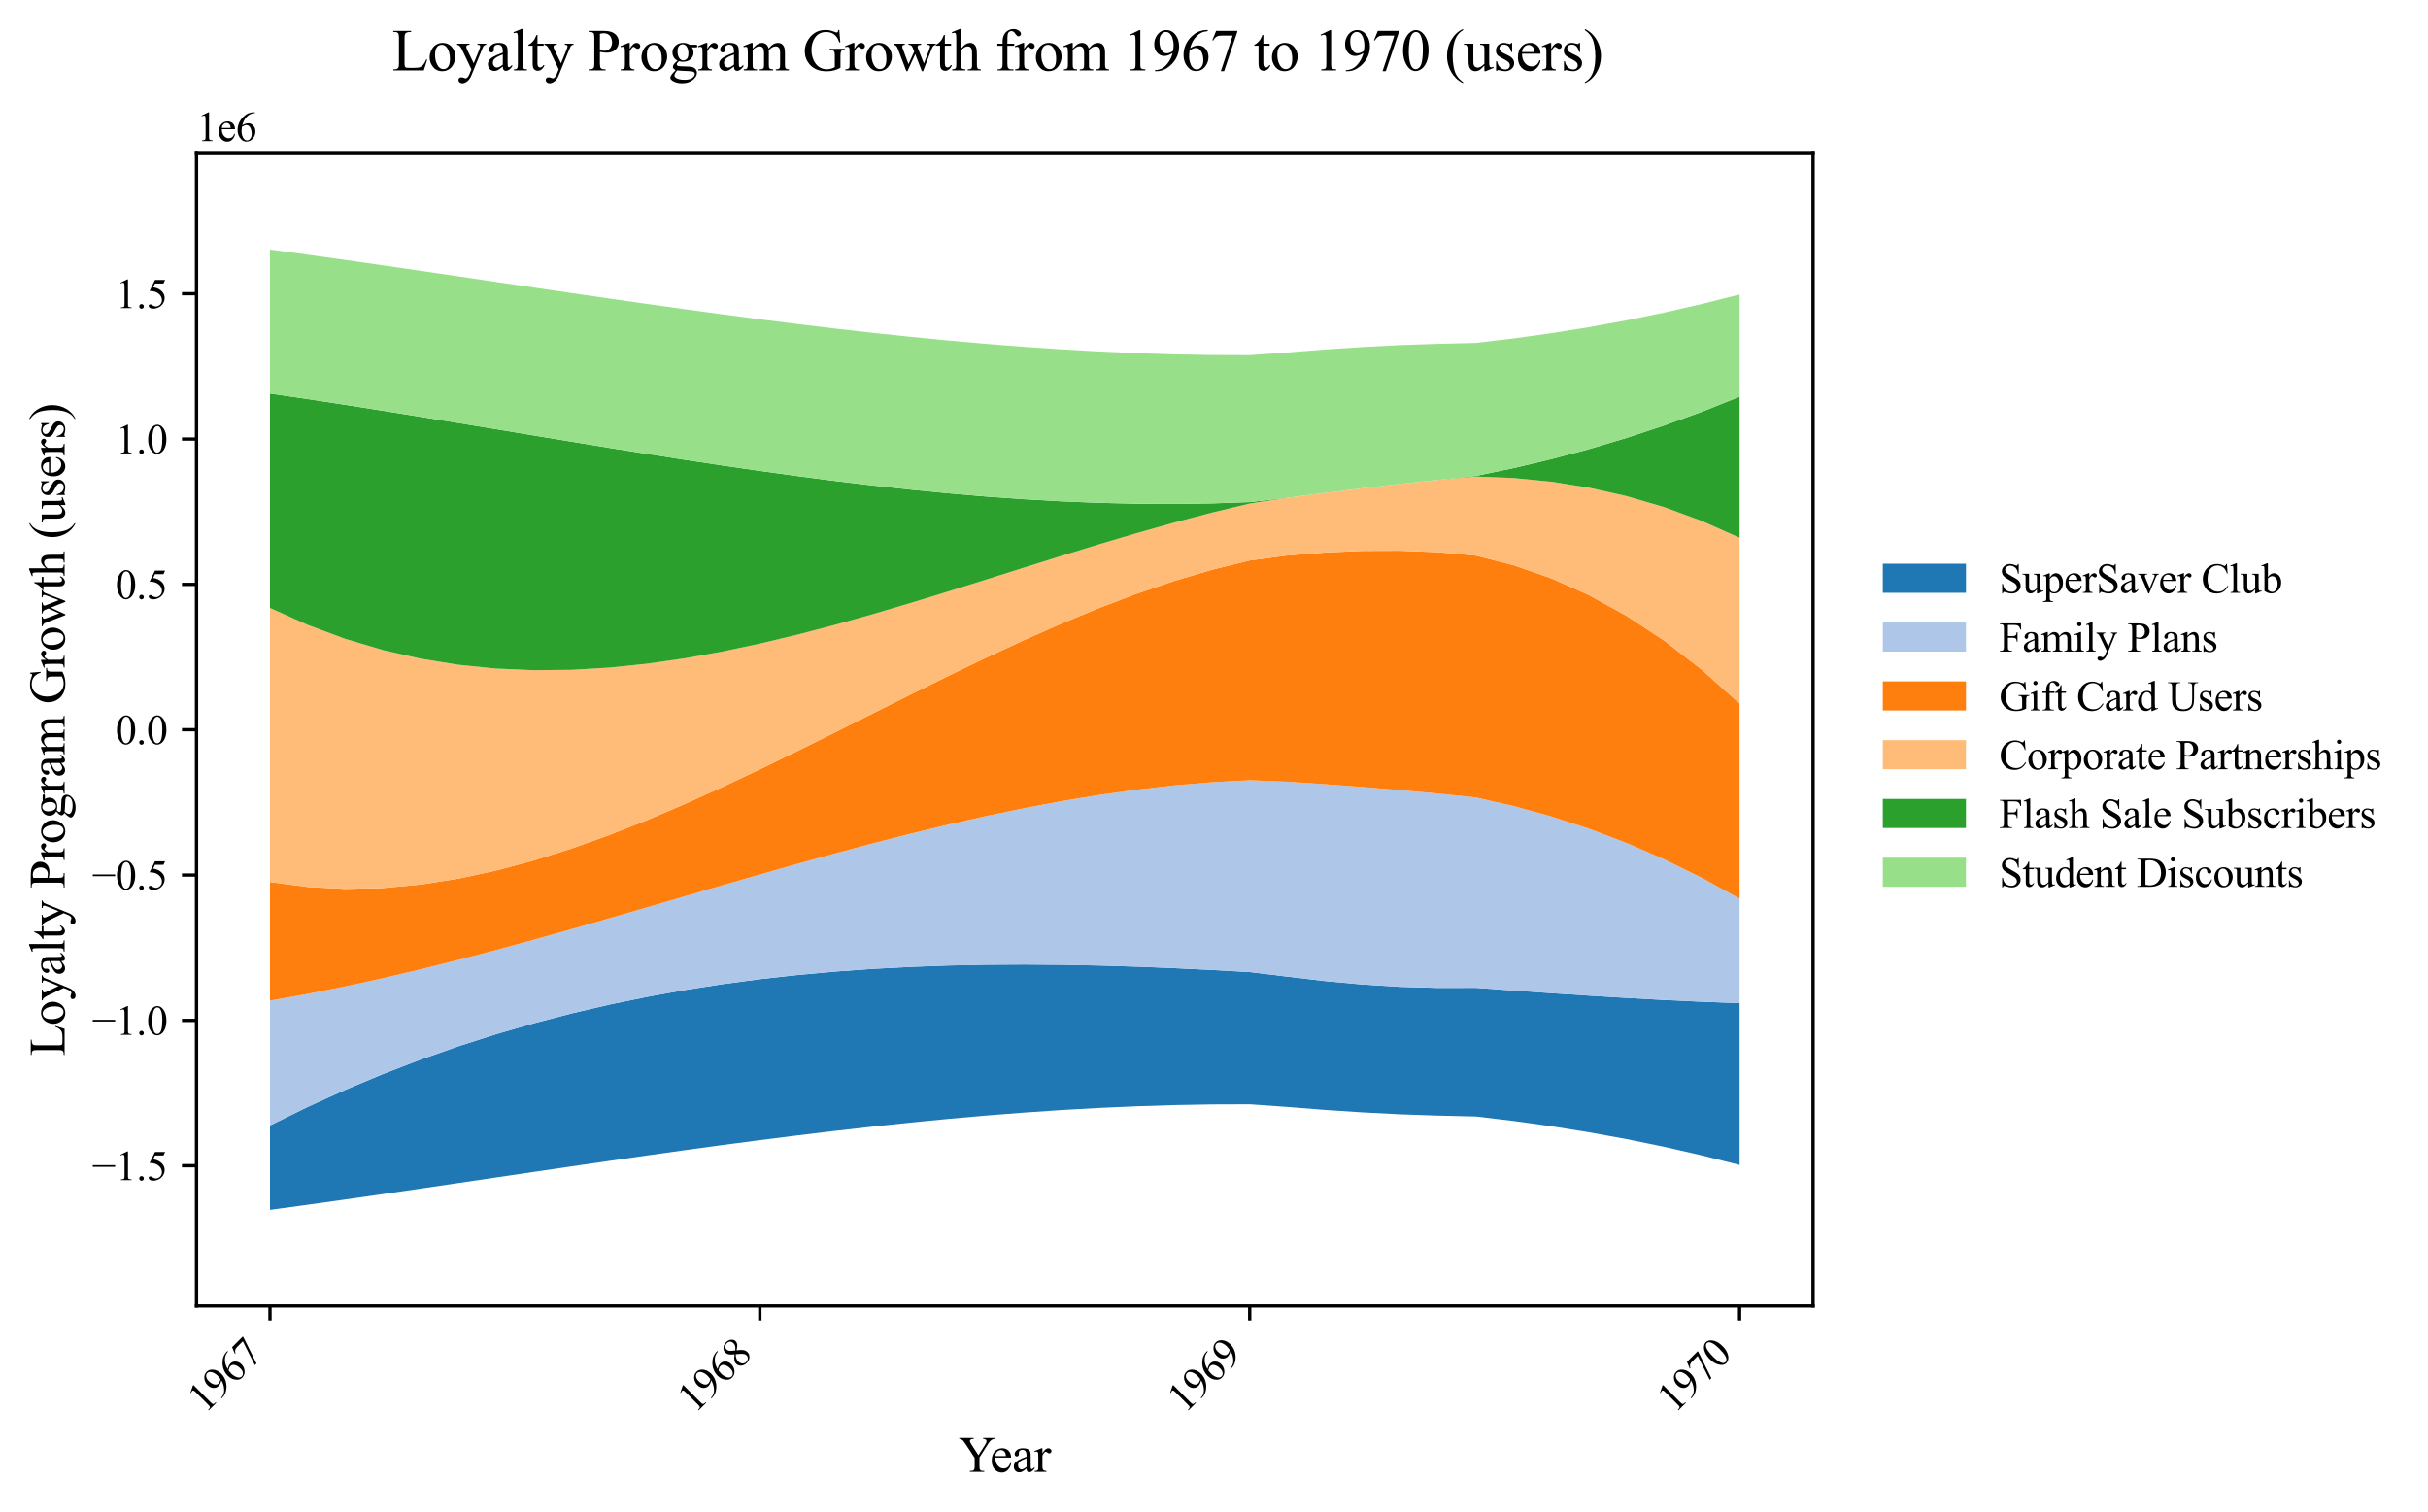 <?xml version="1.0" encoding="utf-8" standalone="no"?>
<!DOCTYPE svg PUBLIC "-//W3C//DTD SVG 1.1//EN"
  "http://www.w3.org/Graphics/SVG/1.1/DTD/svg11.dtd">
<svg xmlns:xlink="http://www.w3.org/1999/xlink" width="583.962pt" height="363.785pt" viewBox="0 0 583.962 363.785" xmlns="http://www.w3.org/2000/svg" version="1.1">
 <defs>
  <style type="text/css">*{stroke-linejoin: round; stroke-linecap: butt}</style>
 </defs>
 <g id="figure_1">
  <g id="patch_1">
   <path d="M 0 363.785 
L 583.962 363.785 
L 583.962 0 
L 0 0 
z
" style="fill: #ffffff"/>
  </g>
  <g id="axes_1">
   <g id="patch_2">
    <path d="M 47.261 314.121 
L 436.061 314.121 
L 436.061 36.921 
L 47.261 36.921 
z
" style="fill: #ffffff"/>
   </g>
   <g id="PolyCollection_1">
    <path d="M 64.934 270.701 
L 64.934 291.021 
L 73.997 289.784 
L 83.06 288.513 
L 92.122 287.215 
L 101.185 285.896 
L 110.248 284.564 
L 119.311 283.225 
L 128.374 281.886 
L 137.437 280.555 
L 146.5 279.237 
L 155.563 277.94 
L 164.626 276.67 
L 173.689 275.435 
L 182.752 274.242 
L 191.815 273.097 
L 200.878 272.006 
L 209.941 270.978 
L 219.004 270.019 
L 228.067 269.135 
L 237.129 268.334 
L 246.192 267.622 
L 255.255 267.006 
L 264.318 266.494 
L 273.381 266.092 
L 282.444 265.806 
L 291.507 265.644 
L 300.57 265.613 
L 309.633 266.256 
L 318.696 266.972 
L 327.759 267.57 
L 336.822 268.033 
L 345.885 268.342 
L 354.948 268.553 
L 364.011 269.628 
L 373.074 270.889 
L 382.136 272.342 
L 391.199 273.994 
L 400.262 275.852 
L 409.325 277.924 
L 418.388 280.215 
L 418.388 241.305 
L 418.388 241.305 
L 409.325 240.955 
L 400.262 240.528 
L 391.199 240.033 
L 382.136 239.482 
L 373.074 238.886 
L 364.011 238.256 
L 354.948 237.603 
L 345.885 237.624 
L 336.822 237.373 
L 327.759 236.815 
L 318.696 235.984 
L 309.633 234.916 
L 300.57 233.821 
L 291.507 233.317 
L 282.444 232.878 
L 273.381 232.515 
L 264.318 232.24 
L 255.255 232.064 
L 246.192 231.997 
L 237.129 232.051 
L 228.067 232.236 
L 219.004 232.565 
L 209.941 233.047 
L 200.878 233.694 
L 191.815 234.517 
L 182.752 235.527 
L 173.689 236.735 
L 164.626 238.152 
L 155.563 239.79 
L 146.5 241.658 
L 137.437 243.769 
L 128.374 246.133 
L 119.311 248.761 
L 110.248 251.665 
L 101.185 254.855 
L 92.122 258.342 
L 83.06 262.139 
L 73.997 266.254 
L 64.934 270.701 
z
" clip-path="url(#p65c1b4fc98)" style="fill: #1f77b4"/>
   </g>
   <g id="PolyCollection_2">
    <path d="M 64.934 240.685 
L 64.934 270.701 
L 73.997 266.254 
L 83.06 262.139 
L 92.122 258.342 
L 101.185 254.855 
L 110.248 251.665 
L 119.311 248.761 
L 128.374 246.133 
L 137.437 243.769 
L 146.5 241.658 
L 155.563 239.79 
L 164.626 238.152 
L 173.689 236.735 
L 182.752 235.527 
L 191.815 234.517 
L 200.878 233.694 
L 209.941 233.047 
L 219.004 232.565 
L 228.067 232.236 
L 237.129 232.051 
L 246.192 231.997 
L 255.255 232.064 
L 264.318 232.24 
L 273.381 232.515 
L 282.444 232.878 
L 291.507 233.317 
L 300.57 233.821 
L 309.633 234.916 
L 318.696 235.984 
L 327.759 236.815 
L 336.822 237.373 
L 345.885 237.624 
L 354.948 237.603 
L 364.011 238.256 
L 373.074 238.886 
L 382.136 239.482 
L 391.199 240.033 
L 400.262 240.528 
L 409.325 240.955 
L 418.388 241.305 
L 418.388 216.165 
L 418.388 216.165 
L 409.325 211.165 
L 400.262 206.706 
L 391.199 202.768 
L 382.136 199.331 
L 373.074 196.375 
L 364.011 193.88 
L 354.948 191.827 
L 345.885 190.881 
L 336.822 190.067 
L 327.759 189.317 
L 318.696 188.635 
L 309.633 188.027 
L 300.57 187.671 
L 291.507 188.154 
L 282.444 188.92 
L 273.381 189.949 
L 264.318 191.221 
L 255.255 192.717 
L 246.192 194.417 
L 237.129 196.301 
L 228.067 198.348 
L 219.004 200.541 
L 209.941 202.857 
L 200.878 205.279 
L 191.815 207.785 
L 182.752 210.356 
L 173.689 212.973 
L 164.626 215.614 
L 155.563 218.262 
L 146.5 220.895 
L 137.437 223.494 
L 128.374 226.04 
L 119.311 228.512 
L 110.248 230.89 
L 101.185 233.155 
L 92.122 235.287 
L 83.06 237.266 
L 73.997 239.072 
L 64.934 240.685 
z
" clip-path="url(#p65c1b4fc98)" style="fill: #aec7e8"/>
   </g>
   <g id="PolyCollection_3">
    <path d="M 64.934 212.151 
L 64.934 240.685 
L 73.997 239.072 
L 83.06 237.266 
L 92.122 235.287 
L 101.185 233.155 
L 110.248 230.89 
L 119.311 228.512 
L 128.374 226.04 
L 137.437 223.494 
L 146.5 220.895 
L 155.563 218.262 
L 164.626 215.614 
L 173.689 212.973 
L 182.752 210.356 
L 191.815 207.785 
L 200.878 205.279 
L 209.941 202.857 
L 219.004 200.541 
L 228.067 198.348 
L 237.129 196.301 
L 246.192 194.417 
L 255.255 192.717 
L 264.318 191.221 
L 273.381 189.949 
L 282.444 188.92 
L 291.507 188.154 
L 300.57 187.671 
L 309.633 188.027 
L 318.696 188.635 
L 327.759 189.317 
L 336.822 190.067 
L 345.885 190.881 
L 354.948 191.827 
L 364.011 193.88 
L 373.074 196.375 
L 382.136 199.331 
L 391.199 202.768 
L 400.262 206.706 
L 409.325 211.165 
L 418.388 216.165 
L 418.388 169.227 
L 418.388 169.227 
L 409.325 161.119 
L 400.262 154.101 
L 391.199 148.124 
L 382.136 143.139 
L 373.074 139.096 
L 364.011 135.947 
L 354.948 133.643 
L 345.885 132.82 
L 336.822 132.473 
L 327.759 132.505 
L 318.696 132.893 
L 309.633 133.609 
L 300.57 134.806 
L 291.507 137.04 
L 282.444 139.725 
L 273.381 142.814 
L 264.318 146.256 
L 255.255 150.003 
L 246.192 154.006 
L 237.129 158.215 
L 228.067 162.582 
L 219.004 167.057 
L 209.941 171.591 
L 200.878 176.136 
L 191.815 180.641 
L 182.752 185.059 
L 173.689 189.34 
L 164.626 193.434 
L 155.563 197.293 
L 146.5 200.868 
L 137.437 204.11 
L 128.374 206.969 
L 119.311 209.397 
L 110.248 211.344 
L 101.185 212.761 
L 92.122 213.599 
L 83.06 213.81 
L 73.997 213.344 
L 64.934 212.151 
z
" clip-path="url(#p65c1b4fc98)" style="fill: #ff7f0e"/>
   </g>
   <g id="PolyCollection_4">
    <path d="M 64.934 146.235 
L 64.934 212.151 
L 73.997 213.344 
L 83.06 213.81 
L 92.122 213.599 
L 101.185 212.761 
L 110.248 211.344 
L 119.311 209.397 
L 128.374 206.969 
L 137.437 204.11 
L 146.5 200.868 
L 155.563 197.293 
L 164.626 193.434 
L 173.689 189.34 
L 182.752 185.059 
L 191.815 180.641 
L 200.878 176.136 
L 209.941 171.591 
L 219.004 167.057 
L 228.067 162.582 
L 237.129 158.215 
L 246.192 154.006 
L 255.255 150.003 
L 264.318 146.256 
L 273.381 142.814 
L 282.444 139.725 
L 291.507 137.04 
L 300.57 134.806 
L 309.633 133.609 
L 318.696 132.893 
L 327.759 132.505 
L 336.822 132.473 
L 345.885 132.82 
L 354.948 133.643 
L 364.011 135.947 
L 373.074 139.096 
L 382.136 143.139 
L 391.199 148.124 
L 400.262 154.101 
L 409.325 161.119 
L 418.388 169.227 
L 418.388 129.359 
L 418.388 129.359 
L 409.325 125.321 
L 400.262 121.991 
L 391.199 119.33 
L 382.136 117.301 
L 373.074 115.865 
L 364.011 114.984 
L 354.948 114.619 
L 345.885 115.417 
L 336.822 116.385 
L 327.759 117.437 
L 318.696 118.557 
L 309.633 119.734 
L 300.57 121.126 
L 291.507 123.302 
L 282.444 125.688 
L 273.381 128.246 
L 264.318 130.936 
L 255.255 133.722 
L 246.192 136.563 
L 237.129 139.423 
L 228.067 142.263 
L 219.004 145.045 
L 209.941 147.729 
L 200.878 150.278 
L 191.815 152.654 
L 182.752 154.818 
L 173.689 156.732 
L 164.626 158.357 
L 155.563 159.656 
L 146.5 160.589 
L 137.437 161.119 
L 128.374 161.207 
L 119.311 160.815 
L 110.248 159.905 
L 101.185 158.437 
L 92.122 156.375 
L 83.06 153.68 
L 73.997 150.312 
L 64.934 146.235 
z
" clip-path="url(#p65c1b4fc98)" style="fill: #ffbb78"/>
   </g>
   <g id="PolyCollection_5">
    <path d="M 64.934 94.667 
L 64.934 146.235 
L 73.997 150.312 
L 83.06 153.68 
L 92.122 156.375 
L 101.185 158.437 
L 110.248 159.905 
L 119.311 160.815 
L 128.374 161.207 
L 137.437 161.119 
L 146.5 160.589 
L 155.563 159.656 
L 164.626 158.357 
L 173.689 156.732 
L 182.752 154.818 
L 191.815 152.654 
L 200.878 150.278 
L 209.941 147.729 
L 219.004 145.045 
L 228.067 142.263 
L 237.129 139.423 
L 246.192 136.563 
L 255.255 133.722 
L 264.318 130.936 
L 273.381 128.246 
L 282.444 125.688 
L 291.507 123.302 
L 300.57 121.126 
L 309.633 119.734 
L 318.696 118.557 
L 327.759 117.437 
L 336.822 116.385 
L 345.885 115.417 
L 354.948 114.619 
L 364.011 114.984 
L 373.074 115.865 
L 382.136 117.301 
L 391.199 119.33 
L 400.262 121.991 
L 409.325 125.321 
L 418.388 129.359 
L 418.388 95.426 
L 418.388 95.426 
L 409.325 99.038 
L 400.262 102.336 
L 391.199 105.331 
L 382.136 108.033 
L 373.074 110.451 
L 364.011 112.596 
L 354.948 114.476 
L 345.885 115.417 
L 336.822 116.385 
L 327.759 117.437 
L 318.696 118.557 
L 309.633 119.734 
L 300.57 120.776 
L 291.507 121.088 
L 282.444 121.215 
L 273.381 121.167 
L 264.318 120.955 
L 255.255 120.588 
L 246.192 120.076 
L 237.129 119.43 
L 228.067 118.658 
L 219.004 117.77 
L 209.941 116.778 
L 200.878 115.69 
L 191.815 114.517 
L 182.752 113.268 
L 173.689 111.954 
L 164.626 110.584 
L 155.563 109.168 
L 146.5 107.716 
L 137.437 106.238 
L 128.374 104.744 
L 119.311 103.244 
L 110.248 101.748 
L 101.185 100.265 
L 92.122 98.805 
L 83.06 97.379 
L 73.997 95.997 
L 64.934 94.667 
z
" clip-path="url(#p65c1b4fc98)" style="fill: #2ca02c"/>
   </g>
   <g id="PolyCollection_6">
    <path d="M 64.934 60.021 
L 64.934 94.667 
L 73.997 95.997 
L 83.06 97.379 
L 92.122 98.805 
L 101.185 100.265 
L 110.248 101.748 
L 119.311 103.244 
L 128.374 104.744 
L 137.437 106.238 
L 146.5 107.716 
L 155.563 109.168 
L 164.626 110.584 
L 173.689 111.954 
L 182.752 113.268 
L 191.815 114.517 
L 200.878 115.69 
L 209.941 116.778 
L 219.004 117.77 
L 228.067 118.658 
L 237.129 119.43 
L 246.192 120.076 
L 255.255 120.588 
L 264.318 120.955 
L 273.381 121.167 
L 282.444 121.215 
L 291.507 121.088 
L 300.57 120.776 
L 309.633 119.734 
L 318.696 118.557 
L 327.759 117.437 
L 336.822 116.385 
L 345.885 115.417 
L 354.948 114.476 
L 364.011 112.596 
L 373.074 110.451 
L 382.136 108.033 
L 391.199 105.331 
L 400.262 102.336 
L 409.325 99.038 
L 418.388 95.426 
L 418.388 70.828 
L 418.388 70.828 
L 409.325 73.119 
L 400.262 75.19 
L 391.199 77.049 
L 382.136 78.701 
L 373.074 80.154 
L 364.011 81.414 
L 354.948 82.49 
L 345.885 82.7 
L 336.822 83.01 
L 327.759 83.472 
L 318.696 84.07 
L 309.633 84.787 
L 300.57 85.429 
L 291.507 85.398 
L 282.444 85.236 
L 273.381 84.951 
L 264.318 84.548 
L 255.255 84.036 
L 246.192 83.421 
L 237.129 82.709 
L 228.067 81.908 
L 219.004 81.024 
L 209.941 80.064 
L 200.878 79.036 
L 191.815 77.946 
L 182.752 76.801 
L 173.689 75.607 
L 164.626 74.372 
L 155.563 73.103 
L 146.5 71.806 
L 137.437 70.488 
L 128.374 69.156 
L 119.311 67.817 
L 110.248 66.479 
L 101.185 65.146 
L 92.122 63.828 
L 83.06 62.529 
L 73.997 61.258 
L 64.934 60.021 
z
" clip-path="url(#p65c1b4fc98)" style="fill: #98df8a"/>
   </g>
   <g id="matplotlib.axis_1">
    <g id="xtick_1">
     <g id="line2d_1">
      <defs>
       <path id="m65a6ef1fe1" d="M 0 0 
L 0 3.5 
" style="stroke: #000000; stroke-width: 0.8"/>
      </defs>
      <g>
       <use xlink:href="#m65a6ef1fe1" x="64.934" y="314.121" style="stroke: #000000; stroke-width: 0.8"/>
      </g>
     </g>
     <g id="text_1">
      <!-- 1967 -->
      <g transform="translate(49.279 340.173) rotate(-45) scale(0.1 -0.1)">
       <defs>
        <path id="TimesNewRomanPSMT-31" d="M 750 3822 
L 1781 4325 
L 1884 4325 
L 1884 747 
Q 1884 391 1914 303 
Q 1944 216 2037 169 
Q 2131 122 2419 116 
L 2419 0 
L 825 0 
L 825 116 
Q 1125 122 1212 167 
Q 1300 213 1334 289 
Q 1369 366 1369 747 
L 1369 3034 
Q 1369 3497 1338 3628 
Q 1316 3728 1258 3775 
Q 1200 3822 1119 3822 
Q 1003 3822 797 3725 
L 750 3822 
z
" transform="scale(0.016)"/>
        <path id="TimesNewRomanPSMT-39" d="M 338 -88 
L 338 28 
Q 744 34 1094 217 
Q 1444 400 1770 856 
Q 2097 1313 2225 1859 
Q 1734 1544 1338 1544 
Q 891 1544 572 1889 
Q 253 2234 253 2806 
Q 253 3363 572 3797 
Q 956 4325 1575 4325 
Q 2097 4325 2469 3894 
Q 2925 3359 2925 2575 
Q 2925 1869 2578 1258 
Q 2231 647 1613 244 
Q 1109 -88 516 -88 
L 338 -88 
z
M 2275 2091 
Q 2331 2497 2331 2741 
Q 2331 3044 2228 3395 
Q 2125 3747 1936 3934 
Q 1747 4122 1506 4122 
Q 1228 4122 1018 3872 
Q 809 3622 809 3128 
Q 809 2469 1088 2097 
Q 1291 1828 1588 1828 
Q 1731 1828 1928 1897 
Q 2125 1966 2275 2091 
z
" transform="scale(0.016)"/>
        <path id="TimesNewRomanPSMT-36" d="M 2869 4325 
L 2869 4209 
Q 2456 4169 2195 4045 
Q 1934 3922 1679 3669 
Q 1425 3416 1258 3105 
Q 1091 2794 978 2366 
Q 1428 2675 1881 2675 
Q 2316 2675 2634 2325 
Q 2953 1975 2953 1425 
Q 2953 894 2631 456 
Q 2244 -75 1606 -75 
Q 1172 -75 869 213 
Q 275 772 275 1663 
Q 275 2231 503 2743 
Q 731 3256 1154 3653 
Q 1578 4050 1965 4187 
Q 2353 4325 2688 4325 
L 2869 4325 
z
M 925 2138 
Q 869 1716 869 1456 
Q 869 1156 980 804 
Q 1091 453 1309 247 
Q 1469 100 1697 100 
Q 1969 100 2183 356 
Q 2397 613 2397 1088 
Q 2397 1622 2184 2012 
Q 1972 2403 1581 2403 
Q 1463 2403 1327 2353 
Q 1191 2303 925 2138 
z
" transform="scale(0.016)"/>
        <path id="TimesNewRomanPSMT-37" d="M 644 4238 
L 2916 4238 
L 2916 4119 
L 1503 -88 
L 1153 -88 
L 2419 3728 
L 1253 3728 
Q 900 3728 750 3644 
Q 488 3500 328 3200 
L 238 3234 
L 644 4238 
z
" transform="scale(0.016)"/>
       </defs>
       <use xlink:href="#TimesNewRomanPSMT-31"/>
       <use xlink:href="#TimesNewRomanPSMT-39" x="50"/>
       <use xlink:href="#TimesNewRomanPSMT-36" x="100"/>
       <use xlink:href="#TimesNewRomanPSMT-37" x="150"/>
      </g>
     </g>
    </g>
    <g id="xtick_2">
     <g id="line2d_2">
      <g>
       <use xlink:href="#m65a6ef1fe1" x="182.752" y="314.121" style="stroke: #000000; stroke-width: 0.8"/>
      </g>
     </g>
     <g id="text_2">
      <!-- 1968 -->
      <g transform="translate(167.097 340.173) rotate(-45) scale(0.1 -0.1)">
       <defs>
        <path id="TimesNewRomanPSMT-38" d="M 1228 2134 
Q 725 2547 579 2797 
Q 434 3047 434 3316 
Q 434 3728 753 4026 
Q 1072 4325 1600 4325 
Q 2113 4325 2425 4047 
Q 2738 3769 2738 3413 
Q 2738 3175 2569 2928 
Q 2400 2681 1866 2347 
Q 2416 1922 2594 1678 
Q 2831 1359 2831 1006 
Q 2831 559 2490 242 
Q 2150 -75 1597 -75 
Q 994 -75 656 303 
Q 388 606 388 966 
Q 388 1247 577 1523 
Q 766 1800 1228 2134 
z
M 1719 2469 
Q 2094 2806 2194 3001 
Q 2294 3197 2294 3444 
Q 2294 3772 2109 3958 
Q 1925 4144 1606 4144 
Q 1288 4144 1088 3959 
Q 888 3775 888 3528 
Q 888 3366 970 3203 
Q 1053 3041 1206 2894 
L 1719 2469 
z
M 1375 2016 
Q 1116 1797 991 1539 
Q 866 1281 866 981 
Q 866 578 1086 336 
Q 1306 94 1647 94 
Q 1984 94 2187 284 
Q 2391 475 2391 747 
Q 2391 972 2272 1150 
Q 2050 1481 1375 2016 
z
" transform="scale(0.016)"/>
       </defs>
       <use xlink:href="#TimesNewRomanPSMT-31"/>
       <use xlink:href="#TimesNewRomanPSMT-39" x="50"/>
       <use xlink:href="#TimesNewRomanPSMT-36" x="100"/>
       <use xlink:href="#TimesNewRomanPSMT-38" x="150"/>
      </g>
     </g>
    </g>
    <g id="xtick_3">
     <g id="line2d_3">
      <g>
       <use xlink:href="#m65a6ef1fe1" x="300.57" y="314.121" style="stroke: #000000; stroke-width: 0.8"/>
      </g>
     </g>
     <g id="text_3">
      <!-- 1969 -->
      <g transform="translate(284.915 340.173) rotate(-45) scale(0.1 -0.1)">
       <use xlink:href="#TimesNewRomanPSMT-31"/>
       <use xlink:href="#TimesNewRomanPSMT-39" x="50"/>
       <use xlink:href="#TimesNewRomanPSMT-36" x="100"/>
       <use xlink:href="#TimesNewRomanPSMT-39" x="150"/>
      </g>
     </g>
    </g>
    <g id="xtick_4">
     <g id="line2d_4">
      <g>
       <use xlink:href="#m65a6ef1fe1" x="418.388" y="314.121" style="stroke: #000000; stroke-width: 0.8"/>
      </g>
     </g>
     <g id="text_4">
      <!-- 1970 -->
      <g transform="translate(402.734 340.173) rotate(-45) scale(0.1 -0.1)">
       <defs>
        <path id="TimesNewRomanPSMT-30" d="M 231 2094 
Q 231 2819 450 3342 
Q 669 3866 1031 4122 
Q 1313 4325 1613 4325 
Q 2100 4325 2488 3828 
Q 2972 3213 2972 2159 
Q 2972 1422 2759 906 
Q 2547 391 2217 158 
Q 1888 -75 1581 -75 
Q 975 -75 572 641 
Q 231 1244 231 2094 
z
M 844 2016 
Q 844 1141 1059 588 
Q 1238 122 1591 122 
Q 1759 122 1940 273 
Q 2122 425 2216 781 
Q 2359 1319 2359 2297 
Q 2359 3022 2209 3506 
Q 2097 3866 1919 4016 
Q 1791 4119 1609 4119 
Q 1397 4119 1231 3928 
Q 1006 3669 925 3112 
Q 844 2556 844 2016 
z
" transform="scale(0.016)"/>
       </defs>
       <use xlink:href="#TimesNewRomanPSMT-31"/>
       <use xlink:href="#TimesNewRomanPSMT-39" x="50"/>
       <use xlink:href="#TimesNewRomanPSMT-37" x="100"/>
       <use xlink:href="#TimesNewRomanPSMT-30" x="150"/>
      </g>
     </g>
    </g>
    <g id="text_5">
     <!-- Year -->
     <g transform="translate(230.603 354.018) scale(0.12 -0.12)">
      <defs>
       <path id="TimesNewRomanPSMT-59" d="M 3050 4238 
L 4528 4238 
L 4528 4122 
L 4447 4122 
Q 4366 4122 4209 4050 
Q 4053 3978 3925 3843 
Q 3797 3709 3609 3406 
L 2588 1797 
L 2588 734 
Q 2588 344 2675 247 
Q 2794 116 3050 116 
L 3188 116 
L 3188 0 
L 1388 0 
L 1388 116 
L 1538 116 
Q 1806 116 1919 278 
Q 1988 378 1988 734 
L 1988 1738 
L 825 3513 
Q 619 3825 545 3903 
Q 472 3981 241 4091 
Q 178 4122 59 4122 
L 59 4238 
L 1872 4238 
L 1872 4122 
L 1778 4122 
Q 1631 4122 1507 4053 
Q 1384 3984 1384 3847 
Q 1384 3734 1575 3441 
L 2459 2075 
L 3291 3381 
Q 3478 3675 3478 3819 
Q 3478 3906 3433 3975 
Q 3388 4044 3303 4083 
Q 3219 4122 3050 4122 
L 3050 4238 
z
" transform="scale(0.016)"/>
       <path id="TimesNewRomanPSMT-65" d="M 681 1784 
Q 678 1147 991 784 
Q 1303 422 1725 422 
Q 2006 422 2214 576 
Q 2422 731 2563 1106 
L 2659 1044 
Q 2594 616 2278 264 
Q 1963 -88 1488 -88 
Q 972 -88 605 314 
Q 238 716 238 1394 
Q 238 2128 614 2539 
Q 991 2950 1559 2950 
Q 2041 2950 2350 2633 
Q 2659 2316 2659 1784 
L 681 1784 
z
M 681 1966 
L 2006 1966 
Q 1991 2241 1941 2353 
Q 1863 2528 1708 2628 
Q 1553 2728 1384 2728 
Q 1125 2728 920 2526 
Q 716 2325 681 1966 
z
" transform="scale(0.016)"/>
       <path id="TimesNewRomanPSMT-61" d="M 1822 413 
Q 1381 72 1269 19 
Q 1100 -59 909 -59 
Q 613 -59 420 144 
Q 228 347 228 678 
Q 228 888 322 1041 
Q 450 1253 767 1440 
Q 1084 1628 1822 1897 
L 1822 2009 
Q 1822 2438 1686 2597 
Q 1550 2756 1291 2756 
Q 1094 2756 978 2650 
Q 859 2544 859 2406 
L 866 2225 
Q 866 2081 792 2003 
Q 719 1925 600 1925 
Q 484 1925 411 2006 
Q 338 2088 338 2228 
Q 338 2497 613 2722 
Q 888 2947 1384 2947 
Q 1766 2947 2009 2819 
Q 2194 2722 2281 2516 
Q 2338 2381 2338 1966 
L 2338 994 
Q 2338 584 2353 492 
Q 2369 400 2405 369 
Q 2441 338 2488 338 
Q 2538 338 2575 359 
Q 2641 400 2828 588 
L 2828 413 
Q 2478 -56 2159 -56 
Q 2006 -56 1915 50 
Q 1825 156 1822 413 
z
M 1822 616 
L 1822 1706 
Q 1350 1519 1213 1441 
Q 966 1303 859 1153 
Q 753 1003 753 825 
Q 753 600 887 451 
Q 1022 303 1197 303 
Q 1434 303 1822 616 
z
" transform="scale(0.016)"/>
       <path id="TimesNewRomanPSMT-72" d="M 1038 2947 
L 1038 2303 
Q 1397 2947 1775 2947 
Q 1947 2947 2059 2842 
Q 2172 2738 2172 2600 
Q 2172 2478 2090 2393 
Q 2009 2309 1897 2309 
Q 1788 2309 1652 2417 
Q 1516 2525 1450 2525 
Q 1394 2525 1328 2463 
Q 1188 2334 1038 2041 
L 1038 669 
Q 1038 431 1097 309 
Q 1138 225 1241 169 
Q 1344 113 1538 113 
L 1538 0 
L 72 0 
L 72 113 
Q 291 113 397 181 
Q 475 231 506 341 
Q 522 394 522 644 
L 522 1753 
Q 522 2253 501 2348 
Q 481 2444 426 2487 
Q 372 2531 291 2531 
Q 194 2531 72 2484 
L 41 2597 
L 906 2947 
L 1038 2947 
z
" transform="scale(0.016)"/>
      </defs>
      <use xlink:href="#TimesNewRomanPSMT-59"/>
      <use xlink:href="#TimesNewRomanPSMT-65" x="62.217"/>
      <use xlink:href="#TimesNewRomanPSMT-61" x="106.602"/>
      <use xlink:href="#TimesNewRomanPSMT-72" x="150.986"/>
     </g>
    </g>
   </g>
   <g id="matplotlib.axis_2">
    <g id="ytick_1">
     <g id="line2d_5">
      <defs>
       <path id="m6edc4c6730" d="M 0 0 
L -3.5 0 
" style="stroke: #000000; stroke-width: 0.8"/>
      </defs>
      <g>
       <use xlink:href="#m6edc4c6730" x="47.261" y="280.398" style="stroke: #000000; stroke-width: 0.8"/>
      </g>
     </g>
     <g id="text_6">
      <!-- −1.5 -->
      <g transform="translate(22.122 283.87) scale(0.1 -0.1)">
       <defs>
        <path id="TimesNewRomanPSMT-2212" d="M 3484 2000 
L 116 2000 
L 116 2256 
L 3484 2256 
L 3484 2000 
z
" transform="scale(0.016)"/>
        <path id="TimesNewRomanPSMT-2e" d="M 800 606 
Q 947 606 1047 504 
Q 1147 403 1147 259 
Q 1147 116 1045 14 
Q 944 -88 800 -88 
Q 656 -88 554 14 
Q 453 116 453 259 
Q 453 406 554 506 
Q 656 606 800 606 
z
" transform="scale(0.016)"/>
        <path id="TimesNewRomanPSMT-35" d="M 2778 4238 
L 2534 3706 
L 1259 3706 
L 981 3138 
Q 1809 3016 2294 2522 
Q 2709 2097 2709 1522 
Q 2709 1188 2573 903 
Q 2438 619 2231 419 
Q 2025 219 1772 97 
Q 1413 -75 1034 -75 
Q 653 -75 479 54 
Q 306 184 306 341 
Q 306 428 378 495 
Q 450 563 559 563 
Q 641 563 702 538 
Q 763 513 909 409 
Q 1144 247 1384 247 
Q 1750 247 2026 523 
Q 2303 800 2303 1197 
Q 2303 1581 2056 1914 
Q 1809 2247 1375 2428 
Q 1034 2569 447 2591 
L 1259 4238 
L 2778 4238 
z
" transform="scale(0.016)"/>
       </defs>
       <use xlink:href="#TimesNewRomanPSMT-2212"/>
       <use xlink:href="#TimesNewRomanPSMT-31" x="56.396"/>
       <use xlink:href="#TimesNewRomanPSMT-2e" x="106.396"/>
       <use xlink:href="#TimesNewRomanPSMT-35" x="131.396"/>
      </g>
     </g>
    </g>
    <g id="ytick_2">
     <g id="line2d_6">
      <g>
       <use xlink:href="#m6edc4c6730" x="47.261" y="245.439" style="stroke: #000000; stroke-width: 0.8"/>
      </g>
     </g>
     <g id="text_7">
      <!-- −1.0 -->
      <g transform="translate(22.122 248.911) scale(0.1 -0.1)">
       <use xlink:href="#TimesNewRomanPSMT-2212"/>
       <use xlink:href="#TimesNewRomanPSMT-31" x="56.396"/>
       <use xlink:href="#TimesNewRomanPSMT-2e" x="106.396"/>
       <use xlink:href="#TimesNewRomanPSMT-30" x="131.396"/>
      </g>
     </g>
    </g>
    <g id="ytick_3">
     <g id="line2d_7">
      <g>
       <use xlink:href="#m6edc4c6730" x="47.261" y="210.48" style="stroke: #000000; stroke-width: 0.8"/>
      </g>
     </g>
     <g id="text_8">
      <!-- −0.5 -->
      <g transform="translate(22.122 213.952) scale(0.1 -0.1)">
       <use xlink:href="#TimesNewRomanPSMT-2212"/>
       <use xlink:href="#TimesNewRomanPSMT-30" x="56.396"/>
       <use xlink:href="#TimesNewRomanPSMT-2e" x="106.396"/>
       <use xlink:href="#TimesNewRomanPSMT-35" x="131.396"/>
      </g>
     </g>
    </g>
    <g id="ytick_4">
     <g id="line2d_8">
      <g>
       <use xlink:href="#m6edc4c6730" x="47.261" y="175.521" style="stroke: #000000; stroke-width: 0.8"/>
      </g>
     </g>
     <g id="text_9">
      <!-- 0.0 -->
      <g transform="translate(27.761 178.993) scale(0.1 -0.1)">
       <use xlink:href="#TimesNewRomanPSMT-30"/>
       <use xlink:href="#TimesNewRomanPSMT-2e" x="50"/>
       <use xlink:href="#TimesNewRomanPSMT-30" x="75"/>
      </g>
     </g>
    </g>
    <g id="ytick_5">
     <g id="line2d_9">
      <g>
       <use xlink:href="#m6edc4c6730" x="47.261" y="140.562" style="stroke: #000000; stroke-width: 0.8"/>
      </g>
     </g>
     <g id="text_10">
      <!-- 0.5 -->
      <g transform="translate(27.761 144.034) scale(0.1 -0.1)">
       <use xlink:href="#TimesNewRomanPSMT-30"/>
       <use xlink:href="#TimesNewRomanPSMT-2e" x="50"/>
       <use xlink:href="#TimesNewRomanPSMT-35" x="75"/>
      </g>
     </g>
    </g>
    <g id="ytick_6">
     <g id="line2d_10">
      <g>
       <use xlink:href="#m6edc4c6730" x="47.261" y="105.603" style="stroke: #000000; stroke-width: 0.8"/>
      </g>
     </g>
     <g id="text_11">
      <!-- 1.0 -->
      <g transform="translate(27.761 109.075) scale(0.1 -0.1)">
       <use xlink:href="#TimesNewRomanPSMT-31"/>
       <use xlink:href="#TimesNewRomanPSMT-2e" x="50"/>
       <use xlink:href="#TimesNewRomanPSMT-30" x="75"/>
      </g>
     </g>
    </g>
    <g id="ytick_7">
     <g id="line2d_11">
      <g>
       <use xlink:href="#m6edc4c6730" x="47.261" y="70.644" style="stroke: #000000; stroke-width: 0.8"/>
      </g>
     </g>
     <g id="text_12">
      <!-- 1.5 -->
      <g transform="translate(27.761 74.116) scale(0.1 -0.1)">
       <use xlink:href="#TimesNewRomanPSMT-31"/>
       <use xlink:href="#TimesNewRomanPSMT-2e" x="50"/>
       <use xlink:href="#TimesNewRomanPSMT-35" x="75"/>
      </g>
     </g>
    </g>
    <g id="text_13">
     <!-- Loyalty Program Growth (users) -->
     <g transform="translate(15.533 254.004) rotate(-90) scale(0.12 -0.12)">
      <defs>
       <path id="TimesNewRomanPSMT-4c" d="M 3669 1172 
L 3772 1150 
L 3409 0 
L 128 0 
L 128 116 
L 288 116 
Q 556 116 672 291 
Q 738 391 738 753 
L 738 3488 
Q 738 3884 650 3984 
Q 528 4122 288 4122 
L 128 4122 
L 128 4238 
L 2047 4238 
L 2047 4122 
Q 1709 4125 1573 4059 
Q 1438 3994 1388 3894 
Q 1338 3794 1338 3416 
L 1338 753 
Q 1338 494 1388 397 
Q 1425 331 1503 300 
Q 1581 269 1991 269 
L 2300 269 
Q 2788 269 2984 341 
Q 3181 413 3343 595 
Q 3506 778 3669 1172 
z
" transform="scale(0.016)"/>
       <path id="TimesNewRomanPSMT-6f" d="M 1600 2947 
Q 2250 2947 2644 2453 
Q 2978 2031 2978 1484 
Q 2978 1100 2793 706 
Q 2609 313 2286 112 
Q 1963 -88 1566 -88 
Q 919 -88 538 428 
Q 216 863 216 1403 
Q 216 1797 411 2186 
Q 606 2575 925 2761 
Q 1244 2947 1600 2947 
z
M 1503 2744 
Q 1338 2744 1170 2645 
Q 1003 2547 900 2300 
Q 797 2053 797 1666 
Q 797 1041 1045 587 
Q 1294 134 1700 134 
Q 2003 134 2200 384 
Q 2397 634 2397 1244 
Q 2397 2006 2069 2444 
Q 1847 2744 1503 2744 
z
" transform="scale(0.016)"/>
       <path id="TimesNewRomanPSMT-79" d="M 38 2863 
L 1372 2863 
L 1372 2747 
L 1306 2747 
Q 1166 2747 1095 2686 
Q 1025 2625 1025 2534 
Q 1025 2413 1128 2197 
L 1825 753 
L 2466 2334 
Q 2519 2463 2519 2588 
Q 2519 2644 2497 2672 
Q 2472 2706 2419 2726 
Q 2366 2747 2231 2747 
L 2231 2863 
L 3163 2863 
L 3163 2747 
Q 3047 2734 2984 2696 
Q 2922 2659 2847 2556 
Q 2819 2513 2741 2316 
L 1575 -541 
Q 1406 -956 1132 -1168 
Q 859 -1381 606 -1381 
Q 422 -1381 303 -1275 
Q 184 -1169 184 -1031 
Q 184 -900 270 -820 
Q 356 -741 506 -741 
Q 609 -741 788 -809 
Q 913 -856 944 -856 
Q 1038 -856 1148 -759 
Q 1259 -663 1372 -384 
L 1575 113 
L 547 2272 
Q 500 2369 397 2513 
Q 319 2622 269 2659 
Q 197 2709 38 2747 
L 38 2863 
z
" transform="scale(0.016)"/>
       <path id="TimesNewRomanPSMT-6c" d="M 1184 4444 
L 1184 647 
Q 1184 378 1223 290 
Q 1263 203 1344 158 
Q 1425 113 1647 113 
L 1647 0 
L 244 0 
L 244 113 
Q 441 113 512 153 
Q 584 194 625 287 
Q 666 381 666 647 
L 666 3247 
Q 666 3731 644 3842 
Q 622 3953 573 3993 
Q 525 4034 450 4034 
Q 369 4034 244 3984 
L 191 4094 
L 1044 4444 
L 1184 4444 
z
" transform="scale(0.016)"/>
       <path id="TimesNewRomanPSMT-74" d="M 1031 3803 
L 1031 2863 
L 1700 2863 
L 1700 2644 
L 1031 2644 
L 1031 788 
Q 1031 509 1111 412 
Q 1191 316 1316 316 
Q 1419 316 1516 380 
Q 1613 444 1666 569 
L 1788 569 
Q 1678 263 1478 108 
Q 1278 -47 1066 -47 
Q 922 -47 784 33 
Q 647 113 581 261 
Q 516 409 516 719 
L 516 2644 
L 63 2644 
L 63 2747 
Q 234 2816 414 2980 
Q 594 3144 734 3369 
Q 806 3488 934 3803 
L 1031 3803 
z
" transform="scale(0.016)"/>
       <path id="TimesNewRomanPSMT-20" transform="scale(0.016)"/>
       <path id="TimesNewRomanPSMT-50" d="M 1313 1984 
L 1313 750 
Q 1313 350 1400 253 
Q 1519 116 1759 116 
L 1922 116 
L 1922 0 
L 106 0 
L 106 116 
L 266 116 
Q 534 116 650 291 
Q 713 388 713 750 
L 713 3488 
Q 713 3888 628 3984 
Q 506 4122 266 4122 
L 106 4122 
L 106 4238 
L 1659 4238 
Q 2228 4238 2556 4120 
Q 2884 4003 3109 3725 
Q 3334 3447 3334 3066 
Q 3334 2547 2992 2222 
Q 2650 1897 2025 1897 
Q 1872 1897 1694 1919 
Q 1516 1941 1313 1984 
z
M 1313 2163 
Q 1478 2131 1606 2115 
Q 1734 2100 1825 2100 
Q 2150 2100 2386 2351 
Q 2622 2603 2622 3003 
Q 2622 3278 2509 3514 
Q 2397 3750 2190 3867 
Q 1984 3984 1722 3984 
Q 1563 3984 1313 3925 
L 1313 2163 
z
" transform="scale(0.016)"/>
       <path id="TimesNewRomanPSMT-67" d="M 966 1044 
Q 703 1172 562 1401 
Q 422 1631 422 1909 
Q 422 2334 742 2640 
Q 1063 2947 1563 2947 
Q 1972 2947 2272 2747 
L 2878 2747 
Q 3013 2747 3034 2739 
Q 3056 2731 3066 2713 
Q 3084 2684 3084 2613 
Q 3084 2531 3069 2500 
Q 3059 2484 3036 2475 
Q 3013 2466 2878 2466 
L 2506 2466 
Q 2681 2241 2681 1891 
Q 2681 1491 2375 1206 
Q 2069 922 1553 922 
Q 1341 922 1119 984 
Q 981 866 932 777 
Q 884 688 884 625 
Q 884 572 936 522 
Q 988 472 1138 450 
Q 1225 438 1575 428 
Q 2219 413 2409 384 
Q 2700 344 2873 169 
Q 3047 -6 3047 -263 
Q 3047 -616 2716 -925 
Q 2228 -1381 1444 -1381 
Q 841 -1381 425 -1109 
Q 191 -953 191 -784 
Q 191 -709 225 -634 
Q 278 -519 444 -313 
Q 466 -284 763 25 
Q 600 122 533 198 
Q 466 275 466 372 
Q 466 481 555 628 
Q 644 775 966 1044 
z
M 1509 2797 
Q 1278 2797 1122 2612 
Q 966 2428 966 2047 
Q 966 1553 1178 1281 
Q 1341 1075 1591 1075 
Q 1828 1075 1981 1253 
Q 2134 1431 2134 1813 
Q 2134 2309 1919 2591 
Q 1759 2797 1509 2797 
z
M 934 0 
Q 788 -159 713 -296 
Q 638 -434 638 -550 
Q 638 -700 819 -813 
Q 1131 -1006 1722 -1006 
Q 2284 -1006 2551 -807 
Q 2819 -609 2819 -384 
Q 2819 -222 2659 -153 
Q 2497 -84 2016 -72 
Q 1313 -53 934 0 
z
" transform="scale(0.016)"/>
       <path id="TimesNewRomanPSMT-6d" d="M 1050 2338 
Q 1363 2650 1419 2697 
Q 1559 2816 1721 2881 
Q 1884 2947 2044 2947 
Q 2313 2947 2506 2790 
Q 2700 2634 2766 2338 
Q 3088 2713 3309 2830 
Q 3531 2947 3766 2947 
Q 3994 2947 4170 2830 
Q 4347 2713 4450 2447 
Q 4519 2266 4519 1878 
L 4519 647 
Q 4519 378 4559 278 
Q 4591 209 4675 161 
Q 4759 113 4950 113 
L 4950 0 
L 3538 0 
L 3538 113 
L 3597 113 
Q 3781 113 3884 184 
Q 3956 234 3988 344 
Q 4000 397 4000 647 
L 4000 1878 
Q 4000 2228 3916 2372 
Q 3794 2572 3525 2572 
Q 3359 2572 3192 2489 
Q 3025 2406 2788 2181 
L 2781 2147 
L 2788 2013 
L 2788 647 
Q 2788 353 2820 281 
Q 2853 209 2943 161 
Q 3034 113 3253 113 
L 3253 0 
L 1806 0 
L 1806 113 
Q 2044 113 2133 169 
Q 2222 225 2256 338 
Q 2272 391 2272 647 
L 2272 1878 
Q 2272 2228 2169 2381 
Q 2031 2581 1784 2581 
Q 1616 2581 1450 2491 
Q 1191 2353 1050 2181 
L 1050 647 
Q 1050 366 1089 281 
Q 1128 197 1204 155 
Q 1281 113 1516 113 
L 1516 0 
L 100 0 
L 100 113 
Q 297 113 375 155 
Q 453 197 493 289 
Q 534 381 534 647 
L 534 1741 
Q 534 2213 506 2350 
Q 484 2453 437 2492 
Q 391 2531 309 2531 
Q 222 2531 100 2484 
L 53 2597 
L 916 2947 
L 1050 2947 
L 1050 2338 
z
" transform="scale(0.016)"/>
       <path id="TimesNewRomanPSMT-47" d="M 3928 4334 
L 4038 2997 
L 3928 2997 
Q 3763 3497 3500 3750 
Q 3122 4116 2528 4116 
Q 1719 4116 1297 3475 
Q 944 2934 944 2188 
Q 944 1581 1178 1081 
Q 1413 581 1792 348 
Q 2172 116 2572 116 
Q 2806 116 3025 175 
Q 3244 234 3447 350 
L 3447 1575 
Q 3447 1894 3398 1992 
Q 3350 2091 3248 2142 
Q 3147 2194 2891 2194 
L 2891 2313 
L 4531 2313 
L 4531 2194 
L 4453 2194 
Q 4209 2194 4119 2031 
Q 4056 1916 4056 1575 
L 4056 278 
Q 3697 84 3347 -6 
Q 2997 -97 2569 -97 
Q 1341 -97 703 691 
Q 225 1281 225 2053 
Q 225 2613 494 3125 
Q 813 3734 1369 4063 
Q 1834 4334 2469 4334 
Q 2700 4334 2889 4296 
Q 3078 4259 3425 4131 
Q 3600 4066 3659 4066 
Q 3719 4066 3761 4120 
Q 3803 4175 3813 4334 
L 3928 4334 
z
" transform="scale(0.016)"/>
       <path id="TimesNewRomanPSMT-77" d="M 41 2863 
L 1241 2863 
L 1241 2747 
Q 1075 2734 1023 2687 
Q 972 2641 972 2553 
Q 972 2456 1025 2319 
L 1638 672 
L 2253 2013 
L 2091 2434 
Q 2016 2622 1894 2694 
Q 1825 2738 1638 2747 
L 1638 2863 
L 3000 2863 
L 3000 2747 
Q 2775 2738 2681 2666 
Q 2619 2616 2619 2506 
Q 2619 2444 2644 2378 
L 3294 734 
L 3897 2319 
Q 3959 2488 3959 2588 
Q 3959 2647 3898 2694 
Q 3838 2741 3659 2747 
L 3659 2863 
L 4563 2863 
L 4563 2747 
Q 4291 2706 4163 2378 
L 3206 -88 
L 3078 -88 
L 2363 1741 
L 1528 -88 
L 1413 -88 
L 494 2319 
Q 403 2547 315 2626 
Q 228 2706 41 2747 
L 41 2863 
z
" transform="scale(0.016)"/>
       <path id="TimesNewRomanPSMT-68" d="M 1041 4444 
L 1041 2350 
Q 1388 2731 1591 2839 
Q 1794 2947 1997 2947 
Q 2241 2947 2416 2812 
Q 2591 2678 2675 2391 
Q 2734 2191 2734 1659 
L 2734 647 
Q 2734 375 2778 275 
Q 2809 200 2884 156 
Q 2959 113 3159 113 
L 3159 0 
L 1753 0 
L 1753 113 
L 1819 113 
Q 2019 113 2097 173 
Q 2175 234 2206 353 
Q 2216 403 2216 647 
L 2216 1659 
Q 2216 2128 2167 2275 
Q 2119 2422 2012 2495 
Q 1906 2569 1756 2569 
Q 1603 2569 1437 2487 
Q 1272 2406 1041 2159 
L 1041 647 
Q 1041 353 1073 281 
Q 1106 209 1195 161 
Q 1284 113 1503 113 
L 1503 0 
L 84 0 
L 84 113 
Q 275 113 384 172 
Q 447 203 484 290 
Q 522 378 522 647 
L 522 3238 
Q 522 3728 498 3840 
Q 475 3953 426 3993 
Q 378 4034 297 4034 
Q 231 4034 84 3984 
L 41 4094 
L 897 4444 
L 1041 4444 
z
" transform="scale(0.016)"/>
       <path id="TimesNewRomanPSMT-28" d="M 1988 -1253 
L 1988 -1369 
Q 1516 -1131 1200 -813 
Q 750 -359 506 256 
Q 263 872 263 1534 
Q 263 2503 741 3301 
Q 1219 4100 1988 4444 
L 1988 4313 
Q 1603 4100 1356 3731 
Q 1109 3363 987 2797 
Q 866 2231 866 1616 
Q 866 947 969 400 
Q 1050 -31 1165 -292 
Q 1281 -553 1476 -793 
Q 1672 -1034 1988 -1253 
z
" transform="scale(0.016)"/>
       <path id="TimesNewRomanPSMT-75" d="M 2709 2863 
L 2709 1128 
Q 2709 631 2732 520 
Q 2756 409 2807 365 
Q 2859 322 2928 322 
Q 3025 322 3147 375 
L 3191 266 
L 2334 -88 
L 2194 -88 
L 2194 519 
Q 1825 119 1631 15 
Q 1438 -88 1222 -88 
Q 981 -88 804 51 
Q 628 191 559 409 
Q 491 628 491 1028 
L 491 2306 
Q 491 2509 447 2587 
Q 403 2666 317 2708 
Q 231 2750 6 2747 
L 6 2863 
L 1009 2863 
L 1009 947 
Q 1009 547 1148 422 
Q 1288 297 1484 297 
Q 1619 297 1789 381 
Q 1959 466 2194 703 
L 2194 2325 
Q 2194 2569 2105 2655 
Q 2016 2741 1734 2747 
L 1734 2863 
L 2709 2863 
z
" transform="scale(0.016)"/>
       <path id="TimesNewRomanPSMT-73" d="M 2050 2947 
L 2050 1972 
L 1947 1972 
Q 1828 2431 1642 2597 
Q 1456 2763 1169 2763 
Q 950 2763 815 2647 
Q 681 2531 681 2391 
Q 681 2216 781 2091 
Q 878 1963 1175 1819 
L 1631 1597 
Q 2266 1288 2266 781 
Q 2266 391 1970 151 
Q 1675 -88 1309 -88 
Q 1047 -88 709 6 
Q 606 38 541 38 
Q 469 38 428 -44 
L 325 -44 
L 325 978 
L 428 978 
Q 516 541 762 319 
Q 1009 97 1316 97 
Q 1531 97 1667 223 
Q 1803 350 1803 528 
Q 1803 744 1651 891 
Q 1500 1038 1047 1263 
Q 594 1488 453 1669 
Q 313 1847 313 2119 
Q 313 2472 555 2709 
Q 797 2947 1181 2947 
Q 1350 2947 1591 2875 
Q 1750 2828 1803 2828 
Q 1853 2828 1881 2850 
Q 1909 2872 1947 2947 
L 2050 2947 
z
" transform="scale(0.016)"/>
       <path id="TimesNewRomanPSMT-29" d="M 144 4313 
L 144 4444 
Q 619 4209 934 3891 
Q 1381 3434 1625 2820 
Q 1869 2206 1869 1541 
Q 1869 572 1392 -226 
Q 916 -1025 144 -1369 
L 144 -1253 
Q 528 -1038 776 -670 
Q 1025 -303 1145 264 
Q 1266 831 1266 1447 
Q 1266 2113 1163 2663 
Q 1084 3094 967 3353 
Q 850 3613 656 3853 
Q 463 4094 144 4313 
z
" transform="scale(0.016)"/>
      </defs>
      <use xlink:href="#TimesNewRomanPSMT-4c"/>
      <use xlink:href="#TimesNewRomanPSMT-6f" x="61.084"/>
      <use xlink:href="#TimesNewRomanPSMT-79" x="111.084"/>
      <use xlink:href="#TimesNewRomanPSMT-61" x="161.084"/>
      <use xlink:href="#TimesNewRomanPSMT-6c" x="205.469"/>
      <use xlink:href="#TimesNewRomanPSMT-74" x="233.252"/>
      <use xlink:href="#TimesNewRomanPSMT-79" x="261.035"/>
      <use xlink:href="#TimesNewRomanPSMT-20" x="311.035"/>
      <use xlink:href="#TimesNewRomanPSMT-50" x="336.035"/>
      <use xlink:href="#TimesNewRomanPSMT-72" x="391.65"/>
      <use xlink:href="#TimesNewRomanPSMT-6f" x="424.951"/>
      <use xlink:href="#TimesNewRomanPSMT-67" x="474.951"/>
      <use xlink:href="#TimesNewRomanPSMT-72" x="524.951"/>
      <use xlink:href="#TimesNewRomanPSMT-61" x="558.252"/>
      <use xlink:href="#TimesNewRomanPSMT-6d" x="602.637"/>
      <use xlink:href="#TimesNewRomanPSMT-20" x="680.42"/>
      <use xlink:href="#TimesNewRomanPSMT-47" x="705.42"/>
      <use xlink:href="#TimesNewRomanPSMT-72" x="777.637"/>
      <use xlink:href="#TimesNewRomanPSMT-6f" x="810.938"/>
      <use xlink:href="#TimesNewRomanPSMT-77" x="860.938"/>
      <use xlink:href="#TimesNewRomanPSMT-74" x="933.154"/>
      <use xlink:href="#TimesNewRomanPSMT-68" x="960.938"/>
      <use xlink:href="#TimesNewRomanPSMT-20" x="1010.938"/>
      <use xlink:href="#TimesNewRomanPSMT-28" x="1035.938"/>
      <use xlink:href="#TimesNewRomanPSMT-75" x="1069.238"/>
      <use xlink:href="#TimesNewRomanPSMT-73" x="1119.238"/>
      <use xlink:href="#TimesNewRomanPSMT-65" x="1158.154"/>
      <use xlink:href="#TimesNewRomanPSMT-72" x="1202.539"/>
      <use xlink:href="#TimesNewRomanPSMT-73" x="1235.84"/>
      <use xlink:href="#TimesNewRomanPSMT-29" x="1274.756"/>
     </g>
    </g>
    <g id="text_14">
     <!-- 1e6 -->
     <g transform="translate(47.261 33.921) scale(0.1 -0.1)">
      <use xlink:href="#TimesNewRomanPSMT-31"/>
      <use xlink:href="#TimesNewRomanPSMT-65" x="50"/>
      <use xlink:href="#TimesNewRomanPSMT-36" x="94.385"/>
     </g>
    </g>
   </g>
   <g id="patch_3">
    <path d="M 47.261 314.121 
L 47.261 36.921 
" style="fill: none; stroke: #000000; stroke-width: 0.8; stroke-linejoin: miter; stroke-linecap: square"/>
   </g>
   <g id="patch_4">
    <path d="M 436.061 314.121 
L 436.061 36.921 
" style="fill: none; stroke: #000000; stroke-width: 0.8; stroke-linejoin: miter; stroke-linecap: square"/>
   </g>
   <g id="patch_5">
    <path d="M 47.261 314.121 
L 436.061 314.121 
" style="fill: none; stroke: #000000; stroke-width: 0.8; stroke-linejoin: miter; stroke-linecap: square"/>
   </g>
   <g id="patch_6">
    <path d="M 47.261 36.921 
L 436.061 36.921 
" style="fill: none; stroke: #000000; stroke-width: 0.8; stroke-linejoin: miter; stroke-linecap: square"/>
   </g>
   <g id="text_15">
    <!-- Loyalty Program Growth from 1967 to 1970 (users)  -->
    <g transform="translate(94.297 16.921) scale(0.14 -0.14)">
     <defs>
      <path id="TimesNewRomanPSMT-66" d="M 1319 2638 
L 1319 756 
Q 1319 356 1406 250 
Q 1522 113 1716 113 
L 1975 113 
L 1975 0 
L 266 0 
L 266 113 
L 394 113 
Q 519 113 622 175 
Q 725 238 764 344 
Q 803 450 803 756 
L 803 2638 
L 247 2638 
L 247 2863 
L 803 2863 
L 803 3050 
Q 803 3478 940 3775 
Q 1078 4072 1361 4255 
Q 1644 4438 1997 4438 
Q 2325 4438 2600 4225 
Q 2781 4084 2781 3909 
Q 2781 3816 2700 3733 
Q 2619 3650 2525 3650 
Q 2453 3650 2373 3701 
Q 2294 3753 2178 3923 
Q 2063 4094 1966 4153 
Q 1869 4213 1750 4213 
Q 1606 4213 1506 4136 
Q 1406 4059 1362 3898 
Q 1319 3738 1319 3069 
L 1319 2863 
L 2056 2863 
L 2056 2638 
L 1319 2638 
z
" transform="scale(0.016)"/>
     </defs>
     <use xlink:href="#TimesNewRomanPSMT-4c"/>
     <use xlink:href="#TimesNewRomanPSMT-6f" x="61.084"/>
     <use xlink:href="#TimesNewRomanPSMT-79" x="111.084"/>
     <use xlink:href="#TimesNewRomanPSMT-61" x="161.084"/>
     <use xlink:href="#TimesNewRomanPSMT-6c" x="205.469"/>
     <use xlink:href="#TimesNewRomanPSMT-74" x="233.252"/>
     <use xlink:href="#TimesNewRomanPSMT-79" x="261.035"/>
     <use xlink:href="#TimesNewRomanPSMT-20" x="311.035"/>
     <use xlink:href="#TimesNewRomanPSMT-50" x="336.035"/>
     <use xlink:href="#TimesNewRomanPSMT-72" x="391.65"/>
     <use xlink:href="#TimesNewRomanPSMT-6f" x="424.951"/>
     <use xlink:href="#TimesNewRomanPSMT-67" x="474.951"/>
     <use xlink:href="#TimesNewRomanPSMT-72" x="524.951"/>
     <use xlink:href="#TimesNewRomanPSMT-61" x="558.252"/>
     <use xlink:href="#TimesNewRomanPSMT-6d" x="602.637"/>
     <use xlink:href="#TimesNewRomanPSMT-20" x="680.42"/>
     <use xlink:href="#TimesNewRomanPSMT-47" x="705.42"/>
     <use xlink:href="#TimesNewRomanPSMT-72" x="777.637"/>
     <use xlink:href="#TimesNewRomanPSMT-6f" x="810.938"/>
     <use xlink:href="#TimesNewRomanPSMT-77" x="860.938"/>
     <use xlink:href="#TimesNewRomanPSMT-74" x="933.154"/>
     <use xlink:href="#TimesNewRomanPSMT-68" x="960.938"/>
     <use xlink:href="#TimesNewRomanPSMT-20" x="1010.938"/>
     <use xlink:href="#TimesNewRomanPSMT-66" x="1035.938"/>
     <use xlink:href="#TimesNewRomanPSMT-72" x="1069.238"/>
     <use xlink:href="#TimesNewRomanPSMT-6f" x="1102.539"/>
     <use xlink:href="#TimesNewRomanPSMT-6d" x="1152.539"/>
     <use xlink:href="#TimesNewRomanPSMT-20" x="1230.322"/>
     <use xlink:href="#TimesNewRomanPSMT-31" x="1255.322"/>
     <use xlink:href="#TimesNewRomanPSMT-39" x="1305.322"/>
     <use xlink:href="#TimesNewRomanPSMT-36" x="1355.322"/>
     <use xlink:href="#TimesNewRomanPSMT-37" x="1405.322"/>
     <use xlink:href="#TimesNewRomanPSMT-20" x="1455.322"/>
     <use xlink:href="#TimesNewRomanPSMT-74" x="1480.322"/>
     <use xlink:href="#TimesNewRomanPSMT-6f" x="1508.105"/>
     <use xlink:href="#TimesNewRomanPSMT-20" x="1558.105"/>
     <use xlink:href="#TimesNewRomanPSMT-31" x="1583.105"/>
     <use xlink:href="#TimesNewRomanPSMT-39" x="1633.105"/>
     <use xlink:href="#TimesNewRomanPSMT-37" x="1683.105"/>
     <use xlink:href="#TimesNewRomanPSMT-30" x="1733.105"/>
     <use xlink:href="#TimesNewRomanPSMT-20" x="1783.105"/>
     <use xlink:href="#TimesNewRomanPSMT-28" x="1808.105"/>
     <use xlink:href="#TimesNewRomanPSMT-75" x="1841.406"/>
     <use xlink:href="#TimesNewRomanPSMT-73" x="1891.406"/>
     <use xlink:href="#TimesNewRomanPSMT-65" x="1930.322"/>
     <use xlink:href="#TimesNewRomanPSMT-72" x="1974.707"/>
     <use xlink:href="#TimesNewRomanPSMT-73" x="2008.008"/>
     <use xlink:href="#TimesNewRomanPSMT-29" x="2046.924"/>
     <use xlink:href="#TimesNewRomanPSMT-20" x="2080.225"/>
    </g>
   </g>
   <g id="legend_1">
    <g id="patch_7">
     <path d="M 452.837 142.595 
L 472.837 142.595 
L 472.837 135.595 
L 452.837 135.595 
z
" style="fill: #1f77b4"/>
    </g>
    <g id="text_16">
     <!-- SuperSaver Club -->
     <g transform="translate(480.837 142.595) scale(0.1 -0.1)">
      <defs>
       <path id="TimesNewRomanPSMT-53" d="M 2934 4334 
L 2934 2869 
L 2819 2869 
Q 2763 3291 2617 3541 
Q 2472 3791 2203 3937 
Q 1934 4084 1647 4084 
Q 1322 4084 1109 3886 
Q 897 3688 897 3434 
Q 897 3241 1031 3081 
Q 1225 2847 1953 2456 
Q 2547 2138 2764 1967 
Q 2981 1797 3098 1565 
Q 3216 1334 3216 1081 
Q 3216 600 2842 251 
Q 2469 -97 1881 -97 
Q 1697 -97 1534 -69 
Q 1438 -53 1133 45 
Q 828 144 747 144 
Q 669 144 623 97 
Q 578 50 556 -97 
L 441 -97 
L 441 1356 
L 556 1356 
Q 638 900 775 673 
Q 913 447 1195 297 
Q 1478 147 1816 147 
Q 2206 147 2432 353 
Q 2659 559 2659 841 
Q 2659 997 2573 1156 
Q 2488 1316 2306 1453 
Q 2184 1547 1640 1851 
Q 1097 2156 867 2337 
Q 638 2519 519 2737 
Q 400 2956 400 3219 
Q 400 3675 750 4004 
Q 1100 4334 1641 4334 
Q 1978 4334 2356 4169 
Q 2531 4091 2603 4091 
Q 2684 4091 2736 4139 
Q 2788 4188 2819 4334 
L 2934 4334 
z
" transform="scale(0.016)"/>
       <path id="TimesNewRomanPSMT-70" d="M -6 2578 
L 875 2934 
L 994 2934 
L 994 2266 
Q 1216 2644 1439 2795 
Q 1663 2947 1909 2947 
Q 2341 2947 2628 2609 
Q 2981 2197 2981 1534 
Q 2981 794 2556 309 
Q 2206 -88 1675 -88 
Q 1444 -88 1275 -22 
Q 1150 25 994 166 
L 994 -706 
Q 994 -1000 1030 -1079 
Q 1066 -1159 1155 -1206 
Q 1244 -1253 1478 -1253 
L 1478 -1369 
L -22 -1369 
L -22 -1253 
L 56 -1253 
Q 228 -1256 350 -1188 
Q 409 -1153 442 -1076 
Q 475 -1000 475 -688 
L 475 2019 
Q 475 2297 450 2372 
Q 425 2447 370 2484 
Q 316 2522 222 2522 
Q 147 2522 31 2478 
L -6 2578 
z
M 994 2081 
L 994 1013 
Q 994 666 1022 556 
Q 1066 375 1236 237 
Q 1406 100 1666 100 
Q 1978 100 2172 344 
Q 2425 663 2425 1241 
Q 2425 1897 2138 2250 
Q 1938 2494 1663 2494 
Q 1513 2494 1366 2419 
Q 1253 2363 994 2081 
z
" transform="scale(0.016)"/>
       <path id="TimesNewRomanPSMT-76" d="M 53 2863 
L 1400 2863 
L 1400 2747 
L 1313 2747 
Q 1191 2747 1127 2687 
Q 1063 2628 1063 2528 
Q 1063 2419 1128 2269 
L 1794 688 
L 2463 2328 
Q 2534 2503 2534 2594 
Q 2534 2638 2509 2666 
Q 2475 2713 2422 2730 
Q 2369 2747 2206 2747 
L 2206 2863 
L 3141 2863 
L 3141 2747 
Q 2978 2734 2916 2681 
Q 2806 2588 2719 2369 
L 1703 -88 
L 1575 -88 
L 553 2328 
Q 484 2497 421 2570 
Q 359 2644 263 2694 
Q 209 2722 53 2747 
L 53 2863 
z
" transform="scale(0.016)"/>
       <path id="TimesNewRomanPSMT-43" d="M 3853 4334 
L 3950 2894 
L 3853 2894 
Q 3659 3541 3300 3825 
Q 2941 4109 2438 4109 
Q 2016 4109 1675 3895 
Q 1334 3681 1139 3212 
Q 944 2744 944 2047 
Q 944 1472 1128 1050 
Q 1313 628 1683 403 
Q 2053 178 2528 178 
Q 2941 178 3256 354 
Q 3572 531 3950 1056 
L 4047 994 
Q 3728 428 3303 165 
Q 2878 -97 2294 -97 
Q 1241 -97 663 684 
Q 231 1266 231 2053 
Q 231 2688 515 3219 
Q 800 3750 1298 4042 
Q 1797 4334 2388 4334 
Q 2847 4334 3294 4109 
Q 3425 4041 3481 4041 
Q 3566 4041 3628 4100 
Q 3709 4184 3744 4334 
L 3853 4334 
z
" transform="scale(0.016)"/>
       <path id="TimesNewRomanPSMT-62" d="M 984 2369 
Q 1400 2947 1881 2947 
Q 2322 2947 2650 2570 
Q 2978 2194 2978 1541 
Q 2978 778 2472 313 
Q 2038 -88 1503 -88 
Q 1253 -88 995 3 
Q 738 94 469 275 
L 469 3241 
Q 469 3728 445 3840 
Q 422 3953 372 3993 
Q 322 4034 247 4034 
Q 159 4034 28 3984 
L -16 4094 
L 844 4444 
L 984 4444 
L 984 2369 
z
M 984 2169 
L 984 456 
Q 1144 300 1314 220 
Q 1484 141 1663 141 
Q 1947 141 2192 453 
Q 2438 766 2438 1363 
Q 2438 1913 2192 2208 
Q 1947 2503 1634 2503 
Q 1469 2503 1303 2419 
Q 1178 2356 984 2169 
z
" transform="scale(0.016)"/>
      </defs>
      <use xlink:href="#TimesNewRomanPSMT-53"/>
      <use xlink:href="#TimesNewRomanPSMT-75" x="55.615"/>
      <use xlink:href="#TimesNewRomanPSMT-70" x="105.615"/>
      <use xlink:href="#TimesNewRomanPSMT-65" x="155.615"/>
      <use xlink:href="#TimesNewRomanPSMT-72" x="200"/>
      <use xlink:href="#TimesNewRomanPSMT-53" x="233.301"/>
      <use xlink:href="#TimesNewRomanPSMT-61" x="288.916"/>
      <use xlink:href="#TimesNewRomanPSMT-76" x="333.301"/>
      <use xlink:href="#TimesNewRomanPSMT-65" x="383.301"/>
      <use xlink:href="#TimesNewRomanPSMT-72" x="427.686"/>
      <use xlink:href="#TimesNewRomanPSMT-20" x="460.986"/>
      <use xlink:href="#TimesNewRomanPSMT-43" x="485.986"/>
      <use xlink:href="#TimesNewRomanPSMT-6c" x="552.686"/>
      <use xlink:href="#TimesNewRomanPSMT-75" x="580.469"/>
      <use xlink:href="#TimesNewRomanPSMT-62" x="630.469"/>
     </g>
    </g>
    <g id="patch_8">
     <path d="M 452.837 156.734 
L 472.837 156.734 
L 472.837 149.734 
L 452.837 149.734 
z
" style="fill: #aec7e8"/>
    </g>
    <g id="text_17">
     <!-- Family Plans -->
     <g transform="translate(480.837 156.734) scale(0.1 -0.1)">
      <defs>
       <path id="TimesNewRomanPSMT-46" d="M 1309 4006 
L 1309 2341 
L 2081 2341 
Q 2347 2341 2470 2458 
Q 2594 2575 2634 2922 
L 2750 2922 
L 2750 1488 
L 2634 1488 
Q 2631 1734 2570 1850 
Q 2509 1966 2401 2023 
Q 2294 2081 2081 2081 
L 1309 2081 
L 1309 750 
Q 1309 428 1350 325 
Q 1381 247 1481 191 
Q 1619 116 1769 116 
L 1922 116 
L 1922 0 
L 103 0 
L 103 116 
L 253 116 
Q 516 116 634 269 
Q 709 369 709 750 
L 709 3488 
Q 709 3809 669 3913 
Q 638 3991 541 4047 
Q 406 4122 253 4122 
L 103 4122 
L 103 4238 
L 3256 4238 
L 3297 3306 
L 3188 3306 
Q 3106 3603 2998 3742 
Q 2891 3881 2733 3943 
Q 2575 4006 2244 4006 
L 1309 4006 
z
" transform="scale(0.016)"/>
       <path id="TimesNewRomanPSMT-69" d="M 928 4444 
Q 1059 4444 1151 4351 
Q 1244 4259 1244 4128 
Q 1244 3997 1151 3903 
Q 1059 3809 928 3809 
Q 797 3809 703 3903 
Q 609 3997 609 4128 
Q 609 4259 701 4351 
Q 794 4444 928 4444 
z
M 1188 2947 
L 1188 647 
Q 1188 378 1227 289 
Q 1266 200 1342 156 
Q 1419 113 1622 113 
L 1622 0 
L 231 0 
L 231 113 
Q 441 113 512 153 
Q 584 194 626 287 
Q 669 381 669 647 
L 669 1750 
Q 669 2216 641 2353 
Q 619 2453 572 2492 
Q 525 2531 444 2531 
Q 356 2531 231 2484 
L 188 2597 
L 1050 2947 
L 1188 2947 
z
" transform="scale(0.016)"/>
       <path id="TimesNewRomanPSMT-6e" d="M 1034 2341 
Q 1538 2947 1994 2947 
Q 2228 2947 2397 2830 
Q 2566 2713 2666 2444 
Q 2734 2256 2734 1869 
L 2734 647 
Q 2734 375 2778 278 
Q 2813 200 2889 156 
Q 2966 113 3172 113 
L 3172 0 
L 1756 0 
L 1756 113 
L 1816 113 
Q 2016 113 2095 173 
Q 2175 234 2206 353 
Q 2219 400 2219 647 
L 2219 1819 
Q 2219 2209 2117 2386 
Q 2016 2563 1775 2563 
Q 1403 2563 1034 2156 
L 1034 647 
Q 1034 356 1069 288 
Q 1113 197 1189 155 
Q 1266 113 1500 113 
L 1500 0 
L 84 0 
L 84 113 
L 147 113 
Q 366 113 442 223 
Q 519 334 519 647 
L 519 1709 
Q 519 2225 495 2337 
Q 472 2450 423 2490 
Q 375 2531 294 2531 
Q 206 2531 84 2484 
L 38 2597 
L 900 2947 
L 1034 2947 
L 1034 2341 
z
" transform="scale(0.016)"/>
      </defs>
      <use xlink:href="#TimesNewRomanPSMT-46"/>
      <use xlink:href="#TimesNewRomanPSMT-61" x="55.615"/>
      <use xlink:href="#TimesNewRomanPSMT-6d" x="100"/>
      <use xlink:href="#TimesNewRomanPSMT-69" x="177.783"/>
      <use xlink:href="#TimesNewRomanPSMT-6c" x="205.566"/>
      <use xlink:href="#TimesNewRomanPSMT-79" x="233.35"/>
      <use xlink:href="#TimesNewRomanPSMT-20" x="283.35"/>
      <use xlink:href="#TimesNewRomanPSMT-50" x="308.35"/>
      <use xlink:href="#TimesNewRomanPSMT-6c" x="363.965"/>
      <use xlink:href="#TimesNewRomanPSMT-61" x="391.748"/>
      <use xlink:href="#TimesNewRomanPSMT-6e" x="436.133"/>
      <use xlink:href="#TimesNewRomanPSMT-73" x="486.133"/>
     </g>
    </g>
    <g id="patch_9">
     <path d="M 452.837 170.892 
L 472.837 170.892 
L 472.837 163.892 
L 452.837 163.892 
z
" style="fill: #ff7f0e"/>
    </g>
    <g id="text_18">
     <!-- Gift Card Users -->
     <g transform="translate(480.837 170.892) scale(0.1 -0.1)">
      <defs>
       <path id="TimesNewRomanPSMT-64" d="M 2222 322 
Q 2013 103 1813 7 
Q 1613 -88 1381 -88 
Q 913 -88 563 304 
Q 213 697 213 1313 
Q 213 1928 600 2439 
Q 988 2950 1597 2950 
Q 1975 2950 2222 2709 
L 2222 3238 
Q 2222 3728 2198 3840 
Q 2175 3953 2125 3993 
Q 2075 4034 2000 4034 
Q 1919 4034 1784 3984 
L 1744 4094 
L 2597 4444 
L 2738 4444 
L 2738 1134 
Q 2738 631 2761 520 
Q 2784 409 2836 365 
Q 2888 322 2956 322 
Q 3041 322 3181 375 
L 3216 266 
L 2366 -88 
L 2222 -88 
L 2222 322 
z
M 2222 541 
L 2222 2016 
Q 2203 2228 2109 2403 
Q 2016 2578 1861 2667 
Q 1706 2756 1559 2756 
Q 1284 2756 1069 2509 
Q 784 2184 784 1559 
Q 784 928 1059 592 
Q 1334 256 1672 256 
Q 1956 256 2222 541 
z
" transform="scale(0.016)"/>
       <path id="TimesNewRomanPSMT-55" d="M 3053 4122 
L 3053 4238 
L 4553 4238 
L 4553 4122 
L 4394 4122 
Q 4144 4122 4009 3913 
Q 3944 3816 3944 3463 
L 3944 1744 
Q 3944 1106 3817 754 
Q 3691 403 3320 151 
Q 2950 -100 2313 -100 
Q 1619 -100 1259 140 
Q 900 381 750 788 
Q 650 1066 650 1831 
L 650 3488 
Q 650 3878 542 4000 
Q 434 4122 194 4122 
L 34 4122 
L 34 4238 
L 1866 4238 
L 1866 4122 
L 1703 4122 
Q 1441 4122 1328 3956 
Q 1250 3844 1250 3488 
L 1250 1641 
Q 1250 1394 1295 1075 
Q 1341 756 1459 578 
Q 1578 400 1801 284 
Q 2025 169 2350 169 
Q 2766 169 3094 350 
Q 3422 531 3542 814 
Q 3663 1097 3663 1772 
L 3663 3488 
Q 3663 3884 3575 3984 
Q 3453 4122 3213 4122 
L 3053 4122 
z
" transform="scale(0.016)"/>
      </defs>
      <use xlink:href="#TimesNewRomanPSMT-47"/>
      <use xlink:href="#TimesNewRomanPSMT-69" x="72.217"/>
      <use xlink:href="#TimesNewRomanPSMT-66" x="100"/>
      <use xlink:href="#TimesNewRomanPSMT-74" x="133.301"/>
      <use xlink:href="#TimesNewRomanPSMT-20" x="161.084"/>
      <use xlink:href="#TimesNewRomanPSMT-43" x="186.084"/>
      <use xlink:href="#TimesNewRomanPSMT-61" x="252.783"/>
      <use xlink:href="#TimesNewRomanPSMT-72" x="297.168"/>
      <use xlink:href="#TimesNewRomanPSMT-64" x="330.469"/>
      <use xlink:href="#TimesNewRomanPSMT-20" x="380.469"/>
      <use xlink:href="#TimesNewRomanPSMT-55" x="405.469"/>
      <use xlink:href="#TimesNewRomanPSMT-73" x="477.686"/>
      <use xlink:href="#TimesNewRomanPSMT-65" x="516.602"/>
      <use xlink:href="#TimesNewRomanPSMT-72" x="560.986"/>
      <use xlink:href="#TimesNewRomanPSMT-73" x="594.287"/>
     </g>
    </g>
    <g id="patch_10">
     <path d="M 452.837 185.031 
L 472.837 185.031 
L 472.837 178.031 
L 452.837 178.031 
z
" style="fill: #ffbb78"/>
    </g>
    <g id="text_19">
     <!-- Corporate Partnerships -->
     <g transform="translate(480.837 185.031) scale(0.1 -0.1)">
      <use xlink:href="#TimesNewRomanPSMT-43"/>
      <use xlink:href="#TimesNewRomanPSMT-6f" x="66.699"/>
      <use xlink:href="#TimesNewRomanPSMT-72" x="116.699"/>
      <use xlink:href="#TimesNewRomanPSMT-70" x="150"/>
      <use xlink:href="#TimesNewRomanPSMT-6f" x="200"/>
      <use xlink:href="#TimesNewRomanPSMT-72" x="250"/>
      <use xlink:href="#TimesNewRomanPSMT-61" x="283.301"/>
      <use xlink:href="#TimesNewRomanPSMT-74" x="327.686"/>
      <use xlink:href="#TimesNewRomanPSMT-65" x="355.469"/>
      <use xlink:href="#TimesNewRomanPSMT-20" x="399.854"/>
      <use xlink:href="#TimesNewRomanPSMT-50" x="424.854"/>
      <use xlink:href="#TimesNewRomanPSMT-61" x="480.469"/>
      <use xlink:href="#TimesNewRomanPSMT-72" x="524.854"/>
      <use xlink:href="#TimesNewRomanPSMT-74" x="558.154"/>
      <use xlink:href="#TimesNewRomanPSMT-6e" x="585.938"/>
      <use xlink:href="#TimesNewRomanPSMT-65" x="635.938"/>
      <use xlink:href="#TimesNewRomanPSMT-72" x="680.322"/>
      <use xlink:href="#TimesNewRomanPSMT-73" x="713.623"/>
      <use xlink:href="#TimesNewRomanPSMT-68" x="752.539"/>
      <use xlink:href="#TimesNewRomanPSMT-69" x="802.539"/>
      <use xlink:href="#TimesNewRomanPSMT-70" x="830.322"/>
      <use xlink:href="#TimesNewRomanPSMT-73" x="880.322"/>
     </g>
    </g>
    <g id="patch_11">
     <path d="M 452.837 199.17 
L 472.837 199.17 
L 472.837 192.17 
L 452.837 192.17 
z
" style="fill: #2ca02c"/>
    </g>
    <g id="text_20">
     <!-- Flash Sale Subscribers -->
     <g transform="translate(480.837 199.17) scale(0.1 -0.1)">
      <defs>
       <path id="TimesNewRomanPSMT-63" d="M 2631 1088 
Q 2516 522 2178 217 
Q 1841 -88 1431 -88 
Q 944 -88 581 321 
Q 219 731 219 1428 
Q 219 2103 620 2525 
Q 1022 2947 1584 2947 
Q 2006 2947 2278 2723 
Q 2550 2500 2550 2259 
Q 2550 2141 2473 2067 
Q 2397 1994 2259 1994 
Q 2075 1994 1981 2113 
Q 1928 2178 1911 2362 
Q 1894 2547 1784 2644 
Q 1675 2738 1481 2738 
Q 1169 2738 978 2506 
Q 725 2200 725 1697 
Q 725 1184 976 792 
Q 1228 400 1656 400 
Q 1963 400 2206 609 
Q 2378 753 2541 1131 
L 2631 1088 
z
" transform="scale(0.016)"/>
      </defs>
      <use xlink:href="#TimesNewRomanPSMT-46"/>
      <use xlink:href="#TimesNewRomanPSMT-6c" x="55.615"/>
      <use xlink:href="#TimesNewRomanPSMT-61" x="83.398"/>
      <use xlink:href="#TimesNewRomanPSMT-73" x="127.783"/>
      <use xlink:href="#TimesNewRomanPSMT-68" x="166.699"/>
      <use xlink:href="#TimesNewRomanPSMT-20" x="216.699"/>
      <use xlink:href="#TimesNewRomanPSMT-53" x="241.699"/>
      <use xlink:href="#TimesNewRomanPSMT-61" x="297.314"/>
      <use xlink:href="#TimesNewRomanPSMT-6c" x="341.699"/>
      <use xlink:href="#TimesNewRomanPSMT-65" x="369.482"/>
      <use xlink:href="#TimesNewRomanPSMT-20" x="413.867"/>
      <use xlink:href="#TimesNewRomanPSMT-53" x="438.867"/>
      <use xlink:href="#TimesNewRomanPSMT-75" x="494.482"/>
      <use xlink:href="#TimesNewRomanPSMT-62" x="544.482"/>
      <use xlink:href="#TimesNewRomanPSMT-73" x="594.482"/>
      <use xlink:href="#TimesNewRomanPSMT-63" x="633.398"/>
      <use xlink:href="#TimesNewRomanPSMT-72" x="677.783"/>
      <use xlink:href="#TimesNewRomanPSMT-69" x="711.084"/>
      <use xlink:href="#TimesNewRomanPSMT-62" x="738.867"/>
      <use xlink:href="#TimesNewRomanPSMT-65" x="788.867"/>
      <use xlink:href="#TimesNewRomanPSMT-72" x="833.252"/>
      <use xlink:href="#TimesNewRomanPSMT-73" x="866.553"/>
     </g>
    </g>
    <g id="patch_12">
     <path d="M 452.837 213.309 
L 472.837 213.309 
L 472.837 206.309 
L 452.837 206.309 
z
" style="fill: #98df8a"/>
    </g>
    <g id="text_21">
     <!-- Student Discounts -->
     <g transform="translate(480.837 213.309) scale(0.1 -0.1)">
      <defs>
       <path id="TimesNewRomanPSMT-44" d="M 109 0 
L 109 116 
L 269 116 
Q 538 116 650 288 
Q 719 391 719 750 
L 719 3488 
Q 719 3884 631 3984 
Q 509 4122 269 4122 
L 109 4122 
L 109 4238 
L 1834 4238 
Q 2784 4238 3279 4022 
Q 3775 3806 4076 3303 
Q 4378 2800 4378 2141 
Q 4378 1256 3841 663 
Q 3238 0 2003 0 
L 109 0 
z
M 1319 306 
Q 1716 219 1984 219 
Q 2709 219 3187 728 
Q 3666 1238 3666 2109 
Q 3666 2988 3187 3494 
Q 2709 4000 1959 4000 
Q 1678 4000 1319 3909 
L 1319 306 
z
" transform="scale(0.016)"/>
      </defs>
      <use xlink:href="#TimesNewRomanPSMT-53"/>
      <use xlink:href="#TimesNewRomanPSMT-74" x="55.615"/>
      <use xlink:href="#TimesNewRomanPSMT-75" x="83.398"/>
      <use xlink:href="#TimesNewRomanPSMT-64" x="133.398"/>
      <use xlink:href="#TimesNewRomanPSMT-65" x="183.398"/>
      <use xlink:href="#TimesNewRomanPSMT-6e" x="227.783"/>
      <use xlink:href="#TimesNewRomanPSMT-74" x="277.783"/>
      <use xlink:href="#TimesNewRomanPSMT-20" x="305.566"/>
      <use xlink:href="#TimesNewRomanPSMT-44" x="330.566"/>
      <use xlink:href="#TimesNewRomanPSMT-69" x="402.783"/>
      <use xlink:href="#TimesNewRomanPSMT-73" x="430.566"/>
      <use xlink:href="#TimesNewRomanPSMT-63" x="469.482"/>
      <use xlink:href="#TimesNewRomanPSMT-6f" x="513.867"/>
      <use xlink:href="#TimesNewRomanPSMT-75" x="563.867"/>
      <use xlink:href="#TimesNewRomanPSMT-6e" x="613.867"/>
      <use xlink:href="#TimesNewRomanPSMT-74" x="663.867"/>
      <use xlink:href="#TimesNewRomanPSMT-73" x="691.65"/>
     </g>
    </g>
   </g>
  </g>
 </g>
 <defs>
  <clipPath id="p65c1b4fc98">
   <rect x="47.261" y="36.921" width="388.8" height="277.2"/>
  </clipPath>
 </defs>
</svg>
